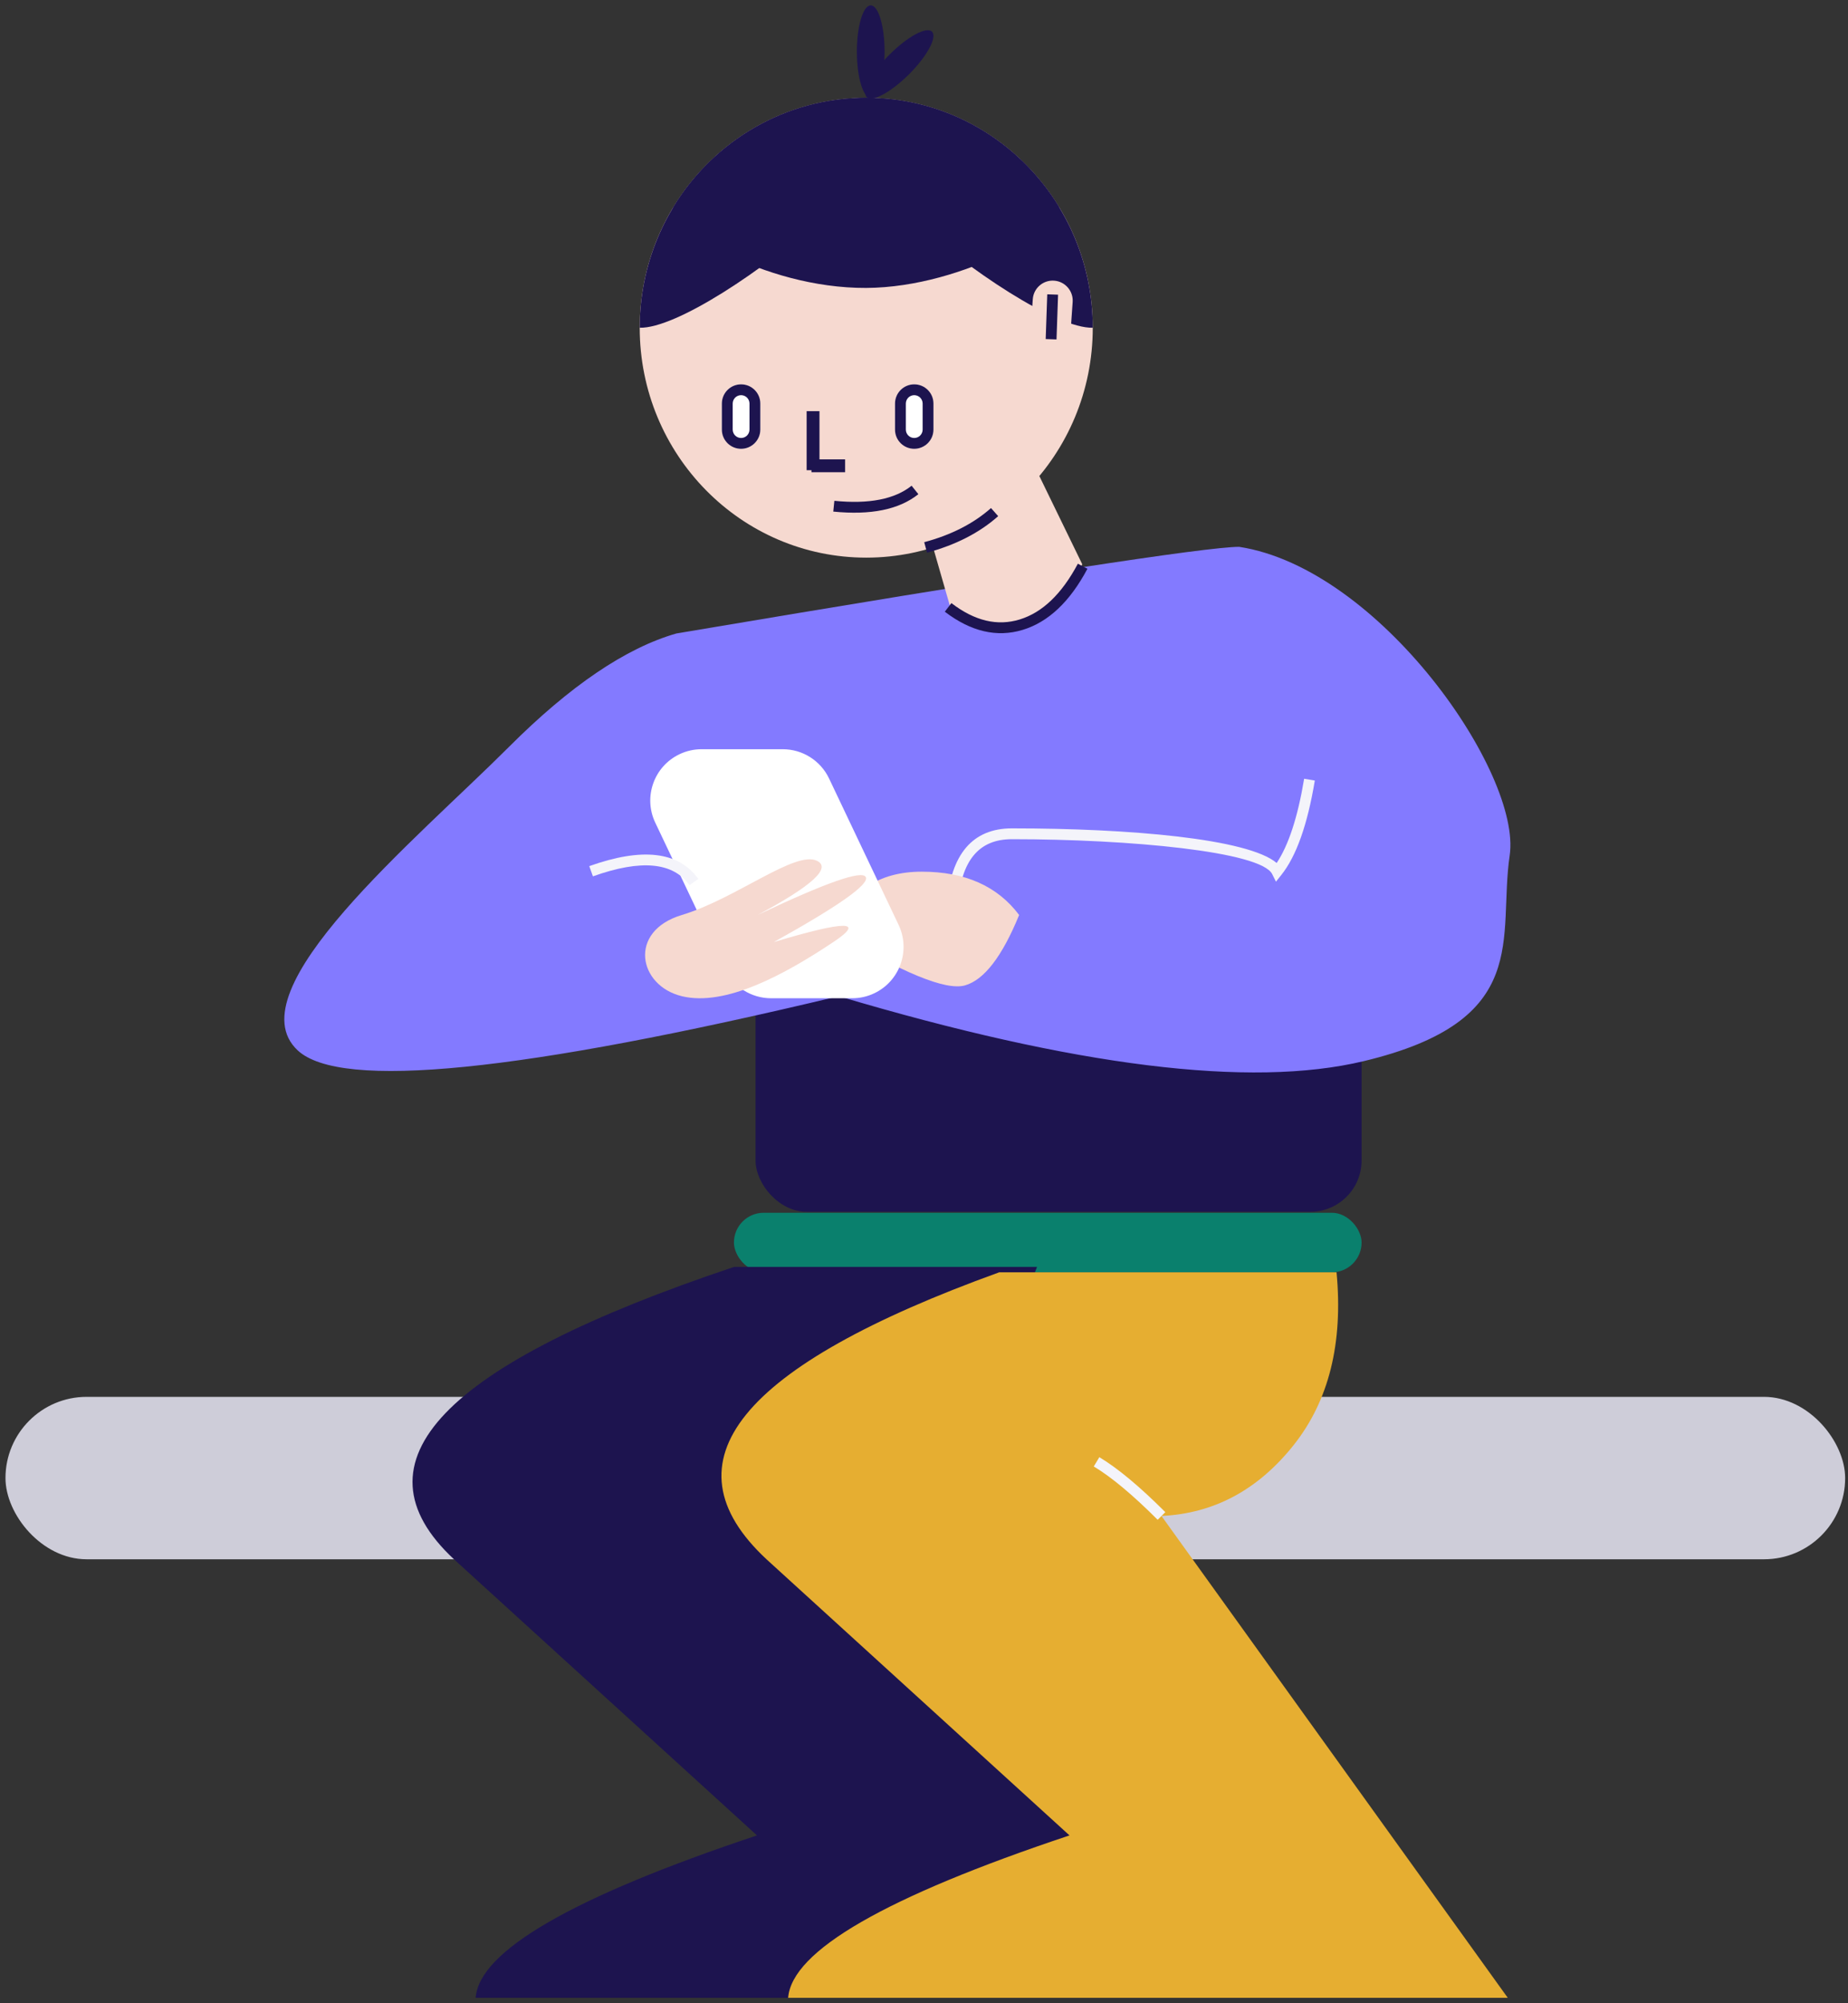 <?xml version="1.0" encoding="UTF-8"?>
<svg width="144px" height="156px" viewBox="0 0 144 156" version="1.1" xmlns="http://www.w3.org/2000/svg" xmlns:xlink="http://www.w3.org/1999/xlink">
    <rect x="0" y="0" width="144" height="156" fill="#333333" stroke="none"/>
    <!-- Generator: Sketch 57.1 (83088) - https://sketch.com -->
    <title>Person</title>
    <desc>Created with Sketch.</desc>
    <g id="✅-Getting-Started" stroke="none" stroke-width="1" fill="none" fill-rule="evenodd">
        <g id="Onboarding-Mobile---Track-Your-Portfolio" transform="translate(-87, -144)">
            <g id="Group-6" transform="translate(24.317, 144)">
                <g transform="translate(-28.67, 0)" id="Person">
                    <g transform="translate(91.78, 0)">
                        <g id="Group-3" transform="translate(21.487, 0)">
                            <rect id="Rectangle" fill="#1D144F" x="36.962" y="48.835" width="47.222" height="45.535" rx="4"></rect>
                            <rect id="Rectangle" fill="#0A806D" x="35.276" y="94.443" width="48.908" height="4.638" rx="2.319"></rect>
                            <path d="M30.794,49.33 C26.859,50.454 22.502,53.405 17.724,58.184 C10.556,65.351 -3.721,77.127 1.281,81.795 C4.615,84.906 18.669,83.501 43.443,77.578 C61.885,83.059 75.518,84.746 84.34,82.638 C97.573,79.476 94.784,73.009 95.724,66.616 C96.664,60.223 85.605,44.27 74.643,42.584 C72.113,42.584 57.497,44.832 30.794,49.33 Z" id="Path-16" fill="#837AFF"></path>
                            <path d="M51.095,32.345 L49.89,46.259 C51.497,47.945 53.305,48.788 55.313,48.788 C57.322,48.788 59.129,47.945 60.736,46.259 L59.531,32.345 L51.095,32.345 Z" id="Path-10" fill="#F6D9D0" transform="translate(55.313, 40.567) rotate(-21) translate(-55.313, -40.567) "></path>
                            <g id="Group-2" transform="translate(27.443, 6.906)">
                                <ellipse id="Oval" fill="#F6D9D0" cx="18.142" cy="18.616" rx="17.651" ry="17.903"></ellipse>
                                <path d="M18.142,0.714 C8.393,0.714 0.491,8.729 0.491,18.616 C6.073,18.756 27.891,0.714 18.142,0.714 Z" id="Oval-Copy-8" fill="#1D144F"></path>
                                <path d="M33.319,0.714 C23.57,0.714 15.667,8.729 15.667,18.616 C21.25,18.756 43.067,0.714 33.319,0.714 Z" id="Oval-Copy-9" fill="#1D144F" transform="translate(25.73, 9.665) scale(-1, 1) translate(-25.73, -9.665) "></path>
                                <path d="M33.119,9.138 C30,4.079 24.459,0.714 18.142,0.714 C11.812,0.714 6.261,4.093 3.145,9.17 C2.284,10.573 10.045,15.556 18.142,15.516 C25.867,15.478 33.947,10.48 33.119,9.138 Z" id="Oval-Copy-7" fill="#1D144F"></path>
                                <g id="Group-4" transform="translate(32.405, 17.808) rotate(-16) translate(-32.405, -17.808) translate(29.405, 13.808)">
                                    <path d="M4.057,1.325 C4.875,1.59 5.323,2.469 5.057,3.287 L4.287,5.657 C4.021,6.475 3.143,6.923 2.325,6.657 C1.506,6.391 1.059,5.513 1.325,4.695 L2.095,2.325 C2.36,1.506 3.239,1.059 4.057,1.325 Z" id="Rectangle-Copy-2" fill="#F6D9D0" transform="translate(3.191, 3.991) rotate(2) translate(-3.191, -3.991) "></path>
                                    <polygon id="Line" fill="#1D144F" fill-rule="nonzero" points="3.343 2.231 2.266 5.547 3.068 5.808 4.145 2.492"></polygon>
                                </g>
                            </g>
                            <rect id="Rectangle-Copy-6" fill="#FFFFFF" x="34.335" y="29.93" width="2.995" height="5.02" rx="1.498"></rect>
                            <rect id="Rectangle-Copy-5" fill="#FFFFFF" x="47.827" y="29.93" width="2.995" height="5.02" rx="1.498"></rect>
                            <path d="M35.833,29.93 C36.66,29.93 37.331,30.601 37.331,31.428 L37.331,33.452 C37.331,34.28 36.66,34.95 35.833,34.95 C35.006,34.95 34.335,34.28 34.335,33.452 L34.335,31.428 C34.335,30.601 35.006,29.93 35.833,29.93 Z M35.833,30.773 C35.472,30.773 35.179,31.066 35.179,31.428 L35.179,33.452 C35.179,33.814 35.472,34.107 35.833,34.107 C36.195,34.107 36.488,33.814 36.488,33.452 L36.488,31.428 C36.488,31.066 36.195,30.773 35.833,30.773 Z" id="Rectangle-Copy-4" fill="#1D144F" fill-rule="nonzero"></path>
                            <path d="M49.325,29.93 C50.152,29.93 50.823,30.601 50.823,31.428 L50.823,33.452 C50.823,34.28 50.152,34.95 49.325,34.95 C48.498,34.95 47.827,34.28 47.827,33.452 L47.827,31.428 C47.827,30.601 48.498,29.93 49.325,29.93 Z M49.325,30.773 C48.964,30.773 48.671,31.066 48.671,31.428 L48.671,33.452 C48.671,33.814 48.964,34.107 49.325,34.107 C49.687,34.107 49.98,33.814 49.98,33.452 L49.98,31.428 C49.98,31.066 49.687,30.773 49.325,30.773 Z" id="Rectangle-Copy-3" fill="#1D144F" fill-rule="nonzero"></path>
                            <polygon id="Line-3" fill="#1D144F" fill-rule="nonzero" points="40.941 32.018 40.941 36.616 41.941 36.616 41.941 32.018"></polygon>
                            <polygon id="Line" fill="#1D144F" fill-rule="nonzero" points="41.317 36.773 43.939 36.773 43.939 35.773 41.317 35.773"></polygon>
                            <path d="M56.935,64.508 C53.878,64.508 52.173,66.523 51.876,70.378 L52.717,70.443 C52.983,66.99 54.369,65.351 56.935,65.351 C66.124,65.351 76.339,66.313 77.217,68.07 L77.512,68.659 L77.923,68.144 C79.102,66.672 79.967,64.22 80.54,60.783 L79.708,60.644 C79.21,63.634 78.491,65.823 77.567,67.204 C75.336,65.31 66.123,64.508 56.935,64.508 Z" id="Path-24" fill="#F4F4FA" fill-rule="nonzero"></path>
                            <path d="M57.499,71.254 C55.812,69.005 53.283,67.881 49.91,67.881 C46.537,67.881 44.241,69.427 43.021,72.519 C48.372,75.756 51.792,77.161 53.283,76.735 C54.773,76.309 56.179,74.482 57.499,71.254 Z" id="Path-27" fill="#F6D9D0"></path>
                            <path d="M32.757,58.344 L39.078,58.344 C40.622,58.344 42.028,59.232 42.69,60.627 L48.106,72.021 C49.054,74.016 48.205,76.403 46.21,77.351 C45.673,77.606 45.087,77.738 44.493,77.738 L38.172,77.738 C36.628,77.738 35.222,76.85 34.559,75.455 L29.144,64.06 C28.196,62.065 29.044,59.679 31.04,58.731 C31.576,58.476 32.163,58.344 32.757,58.344 Z" id="Rectangle" fill="#FFFFFF"></path>
                            <path d="M31.216,77.578 C34.616,78.403 39.227,75.892 43.021,73.362 C45.551,71.676 44.005,71.676 38.383,73.362 C43.443,70.551 45.832,68.865 45.551,68.303 C45.27,67.741 42.459,68.724 37.118,71.254 C41.335,69.005 42.881,67.6 41.756,67.038 C40.07,66.195 35.432,69.989 31.216,71.254 C27,72.519 27.816,76.754 31.216,77.578 Z" id="Path-17" fill="#F6D9D0"></path>
                            <path d="M43.017,39.839 C45.928,40.13 48.143,39.687 49.647,38.483 L49.12,37.825 C47.813,38.87 45.812,39.271 43.101,39 L43.017,39.839 Z" id="Path-12" fill="#1D144F" fill-rule="nonzero"></path>
                            <ellipse id="Oval" fill="#1D144F" cx="45.935" cy="4.019" rx="1.08" ry="3.6"></ellipse>
                            <path d="M45.619,7.558 C46.04,7.979 47.522,7.181 48.928,5.776 C50.334,4.37 51.132,2.888 50.71,2.466 C50.288,2.044 48.807,2.842 47.401,4.248 C45.995,5.654 45.197,7.136 45.619,7.558 Z" id="Oval-Copy-5" fill="#1D144F"></path>
                        </g>
                        <rect id="Rectangle" fill="#CECDD9" x="-5.68434189e-14" y="108.778" width="143.351" height="12.649" rx="6.324"></rect>
                        <path d="M56.77,98.659 C34.07,106.249 26.796,113.838 34.948,121.427 C34.948,121.427 42.818,128.595 58.559,142.93 C44.223,147.708 36.915,151.924 36.634,155.578 C36.634,155.578 55.326,155.578 92.71,155.578 L65.726,118.054 C67.734,117.863 70.123,116.036 72.894,112.573 C75.664,109.109 78.16,104.472 80.381,98.659 L56.77,98.659 Z" id="Path-19-Copy-2" fill="#1D144F"></path>
                        <path d="M77.43,99.081 C57.192,106.389 51.148,113.838 59.3,121.427 C59.3,121.427 67.17,128.595 82.911,142.93 C68.576,147.708 61.267,151.924 60.986,155.578 C60.986,155.578 79.678,155.578 117.062,155.578 L90.078,118.054 C94.153,117.863 97.575,116.036 100.346,112.573 C103.117,109.109 104.241,104.612 103.719,99.081 L77.43,99.081 Z" id="Path-19-Copy" fill="#E6AE31"></path>
                        <path d="M71.438,42.283 C73.75,42.283 75.782,41.848 77.529,40.974 L77.152,40.22 C75.527,41.032 73.624,41.44 71.438,41.44 L71.438,42.283 Z" id="Path-20" fill="#1D144F" fill-rule="nonzero" transform="translate(74.484, 41.251) rotate(-15) translate(-74.484, -41.251) "></path>
                        <path d="M73.319,45.882 C74.8,47.954 76.609,49.01 78.722,49.01 C80.814,49.01 82.882,47.976 84.923,45.935 L84.327,45.339 C82.432,47.233 80.565,48.167 78.722,48.167 C76.9,48.167 75.336,47.255 74.006,45.392 L73.319,45.882 Z" id="Path-21" fill="#1D144F" fill-rule="nonzero" transform="translate(79.121, 47.174) rotate(-17) translate(-79.121, -47.174) "></path>
                        <path d="M53.986,68.445 C52.447,66.289 49.582,65.988 45.49,67.449 L45.774,68.244 C49.552,66.894 52.029,67.155 53.3,68.935 L53.986,68.445 Z" id="Path-25" fill="#F4F4FA" fill-rule="nonzero"></path>
                        <path d="M90.376,117.756 C88.386,115.766 86.675,114.34 85.236,113.476 L84.802,114.199 C86.173,115.022 87.835,116.407 89.78,118.352 L90.376,117.756 Z" id="Path-26" fill="#F4F4FA" fill-rule="nonzero"></path>
                    </g>
                </g>
            </g>
        </g>
    </g>
</svg>